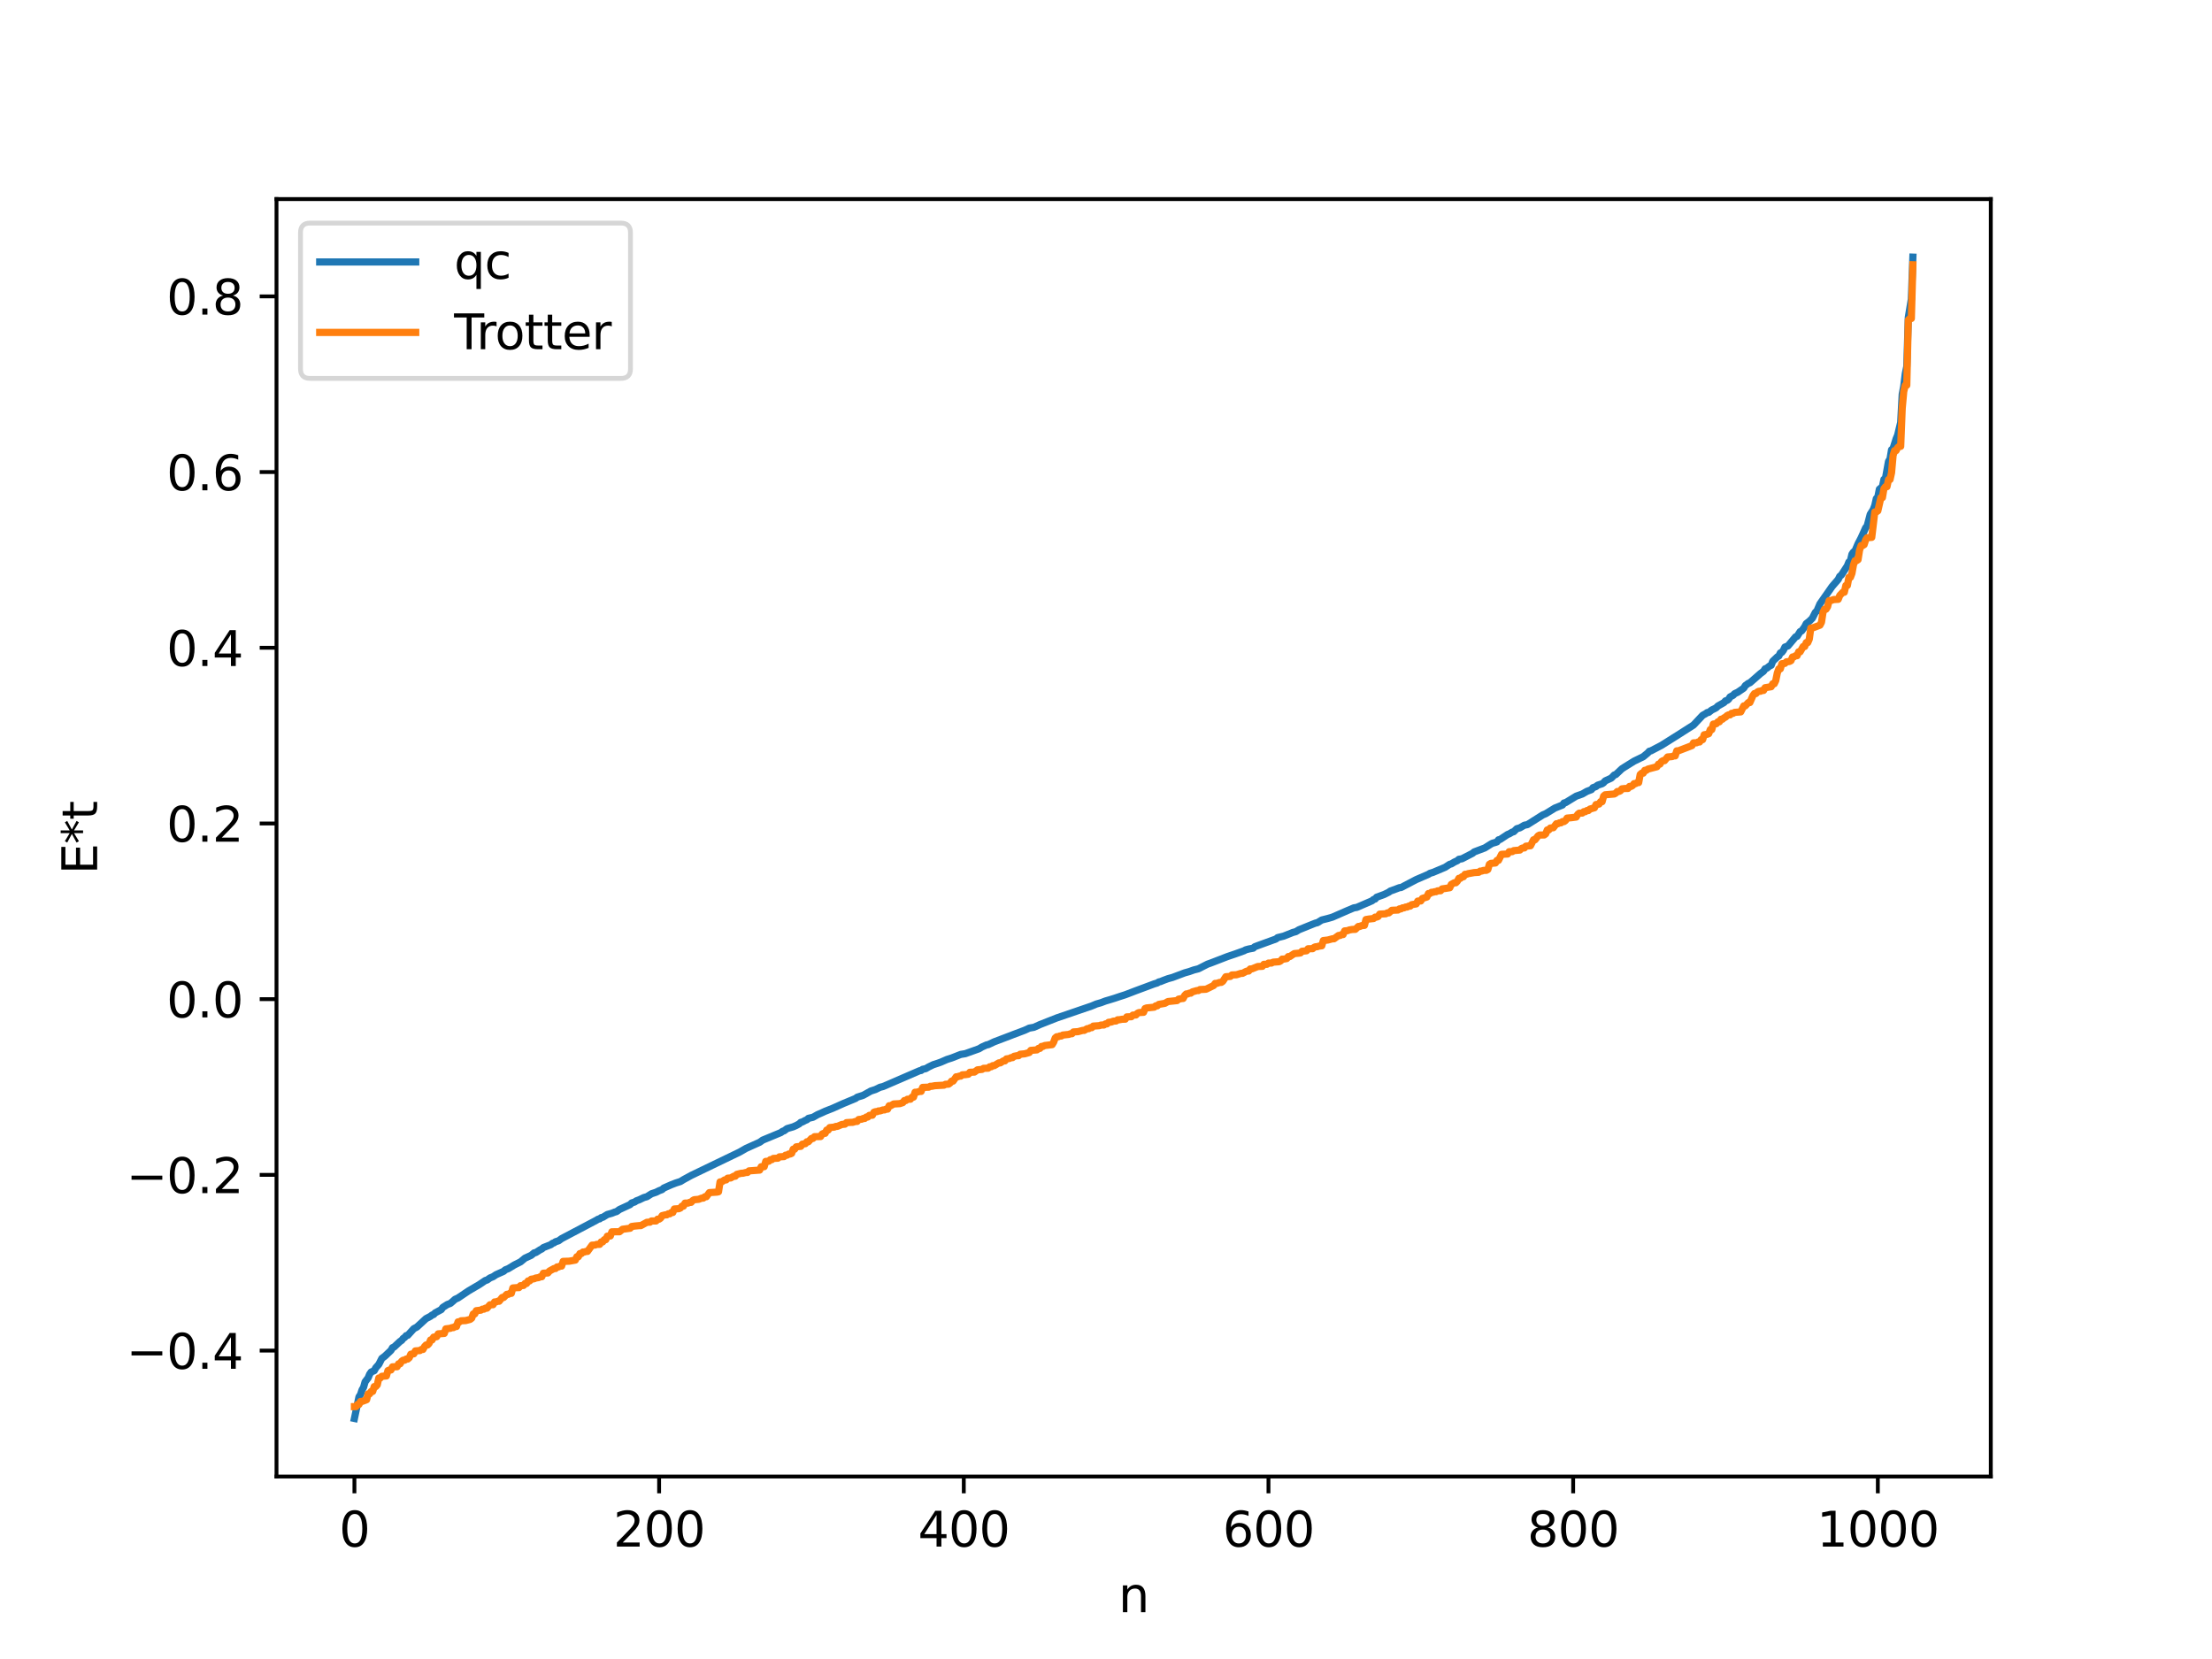 <?xml version="1.0" encoding="utf-8" standalone="no"?>
<!DOCTYPE svg PUBLIC "-//W3C//DTD SVG 1.1//EN"
  "http://www.w3.org/Graphics/SVG/1.1/DTD/svg11.dtd">
<svg xmlns:xlink="http://www.w3.org/1999/xlink" width="460.8pt" height="345.6pt" viewBox="0 0 460.8 345.6" xmlns="http://www.w3.org/2000/svg" version="1.1">
 <defs>
  <style type="text/css">*{stroke-linejoin: round; stroke-linecap: butt}</style>
 </defs>
 <g id="figure_1">
  <g id="patch_1">
   <path d="M 0 345.6 
L 460.8 345.6 
L 460.8 0 
L 0 0 
z
" style="fill: #ffffff"/>
  </g>
  <g id="axes_1">
   <g id="patch_2">
    <path d="M 57.6 307.584 
L 414.72 307.584 
L 414.72 41.472 
L 57.6 41.472 
z
" style="fill: #ffffff"/>
   </g>
   <g id="matplotlib.axis_1">
    <g id="xtick_1">
     <g id="line2d_1">
      <defs>
       <path id="m8b47e35773" d="M 0 0 
L 0 3.5 
" style="stroke: #000000; stroke-width: 0.8"/>
      </defs>
      <g>
       <use xlink:href="#m8b47e35773" x="73.833" y="307.584" style="stroke: #000000; stroke-width: 0.8"/>
      </g>
     </g>
     <g id="text_1">
      <!-- 0 -->
      <g transform="translate(70.651 322.182) scale(0.1 -0.1)">
       <defs>
        <path id="DejaVuSans-30" d="M 2034 4250 
Q 1547 4250 1301 3770 
Q 1056 3291 1056 2328 
Q 1056 1369 1301 889 
Q 1547 409 2034 409 
Q 2525 409 2770 889 
Q 3016 1369 3016 2328 
Q 3016 3291 2770 3770 
Q 2525 4250 2034 4250 
z
M 2034 4750 
Q 2819 4750 3233 4129 
Q 3647 3509 3647 2328 
Q 3647 1150 3233 529 
Q 2819 -91 2034 -91 
Q 1250 -91 836 529 
Q 422 1150 422 2328 
Q 422 3509 836 4129 
Q 1250 4750 2034 4750 
z
" transform="scale(0.016)"/>
       </defs>
       <use xlink:href="#DejaVuSans-30"/>
      </g>
     </g>
    </g>
    <g id="xtick_2">
     <g id="line2d_2">
      <g>
       <use xlink:href="#m8b47e35773" x="137.304" y="307.584" style="stroke: #000000; stroke-width: 0.8"/>
      </g>
     </g>
     <g id="text_2">
      <!-- 200 -->
      <g transform="translate(127.76 322.182) scale(0.1 -0.1)">
       <defs>
        <path id="DejaVuSans-32" d="M 1228 531 
L 3431 531 
L 3431 0 
L 469 0 
L 469 531 
Q 828 903 1448 1529 
Q 2069 2156 2228 2338 
Q 2531 2678 2651 2914 
Q 2772 3150 2772 3378 
Q 2772 3750 2511 3984 
Q 2250 4219 1831 4219 
Q 1534 4219 1204 4116 
Q 875 4013 500 3803 
L 500 4441 
Q 881 4594 1212 4672 
Q 1544 4750 1819 4750 
Q 2544 4750 2975 4387 
Q 3406 4025 3406 3419 
Q 3406 3131 3298 2873 
Q 3191 2616 2906 2266 
Q 2828 2175 2409 1742 
Q 1991 1309 1228 531 
z
" transform="scale(0.016)"/>
       </defs>
       <use xlink:href="#DejaVuSans-32"/>
       <use xlink:href="#DejaVuSans-30" x="63.623"/>
       <use xlink:href="#DejaVuSans-30" x="127.246"/>
      </g>
     </g>
    </g>
    <g id="xtick_3">
     <g id="line2d_3">
      <g>
       <use xlink:href="#m8b47e35773" x="200.775" y="307.584" style="stroke: #000000; stroke-width: 0.8"/>
      </g>
     </g>
     <g id="text_3">
      <!-- 400 -->
      <g transform="translate(191.231 322.182) scale(0.1 -0.1)">
       <defs>
        <path id="DejaVuSans-34" d="M 2419 4116 
L 825 1625 
L 2419 1625 
L 2419 4116 
z
M 2253 4666 
L 3047 4666 
L 3047 1625 
L 3713 1625 
L 3713 1100 
L 3047 1100 
L 3047 0 
L 2419 0 
L 2419 1100 
L 313 1100 
L 313 1709 
L 2253 4666 
z
" transform="scale(0.016)"/>
       </defs>
       <use xlink:href="#DejaVuSans-34"/>
       <use xlink:href="#DejaVuSans-30" x="63.623"/>
       <use xlink:href="#DejaVuSans-30" x="127.246"/>
      </g>
     </g>
    </g>
    <g id="xtick_4">
     <g id="line2d_4">
      <g>
       <use xlink:href="#m8b47e35773" x="264.246" y="307.584" style="stroke: #000000; stroke-width: 0.8"/>
      </g>
     </g>
     <g id="text_4">
      <!-- 600 -->
      <g transform="translate(254.702 322.182) scale(0.1 -0.1)">
       <defs>
        <path id="DejaVuSans-36" d="M 2113 2584 
Q 1688 2584 1439 2293 
Q 1191 2003 1191 1497 
Q 1191 994 1439 701 
Q 1688 409 2113 409 
Q 2538 409 2786 701 
Q 3034 994 3034 1497 
Q 3034 2003 2786 2293 
Q 2538 2584 2113 2584 
z
M 3366 4563 
L 3366 3988 
Q 3128 4100 2886 4159 
Q 2644 4219 2406 4219 
Q 1781 4219 1451 3797 
Q 1122 3375 1075 2522 
Q 1259 2794 1537 2939 
Q 1816 3084 2150 3084 
Q 2853 3084 3261 2657 
Q 3669 2231 3669 1497 
Q 3669 778 3244 343 
Q 2819 -91 2113 -91 
Q 1303 -91 875 529 
Q 447 1150 447 2328 
Q 447 3434 972 4092 
Q 1497 4750 2381 4750 
Q 2619 4750 2861 4703 
Q 3103 4656 3366 4563 
z
" transform="scale(0.016)"/>
       </defs>
       <use xlink:href="#DejaVuSans-36"/>
       <use xlink:href="#DejaVuSans-30" x="63.623"/>
       <use xlink:href="#DejaVuSans-30" x="127.246"/>
      </g>
     </g>
    </g>
    <g id="xtick_5">
     <g id="line2d_5">
      <g>
       <use xlink:href="#m8b47e35773" x="327.717" y="307.584" style="stroke: #000000; stroke-width: 0.8"/>
      </g>
     </g>
     <g id="text_5">
      <!-- 800 -->
      <g transform="translate(318.173 322.182) scale(0.1 -0.1)">
       <defs>
        <path id="DejaVuSans-38" d="M 2034 2216 
Q 1584 2216 1326 1975 
Q 1069 1734 1069 1313 
Q 1069 891 1326 650 
Q 1584 409 2034 409 
Q 2484 409 2743 651 
Q 3003 894 3003 1313 
Q 3003 1734 2745 1975 
Q 2488 2216 2034 2216 
z
M 1403 2484 
Q 997 2584 770 2862 
Q 544 3141 544 3541 
Q 544 4100 942 4425 
Q 1341 4750 2034 4750 
Q 2731 4750 3128 4425 
Q 3525 4100 3525 3541 
Q 3525 3141 3298 2862 
Q 3072 2584 2669 2484 
Q 3125 2378 3379 2068 
Q 3634 1759 3634 1313 
Q 3634 634 3220 271 
Q 2806 -91 2034 -91 
Q 1263 -91 848 271 
Q 434 634 434 1313 
Q 434 1759 690 2068 
Q 947 2378 1403 2484 
z
M 1172 3481 
Q 1172 3119 1398 2916 
Q 1625 2713 2034 2713 
Q 2441 2713 2670 2916 
Q 2900 3119 2900 3481 
Q 2900 3844 2670 4047 
Q 2441 4250 2034 4250 
Q 1625 4250 1398 4047 
Q 1172 3844 1172 3481 
z
" transform="scale(0.016)"/>
       </defs>
       <use xlink:href="#DejaVuSans-38"/>
       <use xlink:href="#DejaVuSans-30" x="63.623"/>
       <use xlink:href="#DejaVuSans-30" x="127.246"/>
      </g>
     </g>
    </g>
    <g id="xtick_6">
     <g id="line2d_6">
      <g>
       <use xlink:href="#m8b47e35773" x="391.188" y="307.584" style="stroke: #000000; stroke-width: 0.8"/>
      </g>
     </g>
     <g id="text_6">
      <!-- 1000 -->
      <g transform="translate(378.463 322.182) scale(0.1 -0.1)">
       <defs>
        <path id="DejaVuSans-31" d="M 794 531 
L 1825 531 
L 1825 4091 
L 703 3866 
L 703 4441 
L 1819 4666 
L 2450 4666 
L 2450 531 
L 3481 531 
L 3481 0 
L 794 0 
L 794 531 
z
" transform="scale(0.016)"/>
       </defs>
       <use xlink:href="#DejaVuSans-31"/>
       <use xlink:href="#DejaVuSans-30" x="63.623"/>
       <use xlink:href="#DejaVuSans-30" x="127.246"/>
       <use xlink:href="#DejaVuSans-30" x="190.869"/>
      </g>
     </g>
    </g>
    <g id="text_7">
     <!-- n -->
     <g transform="translate(232.991 335.861) scale(0.1 -0.1)">
      <defs>
       <path id="DejaVuSans-6e" d="M 3513 2113 
L 3513 0 
L 2938 0 
L 2938 2094 
Q 2938 2591 2744 2837 
Q 2550 3084 2163 3084 
Q 1697 3084 1428 2787 
Q 1159 2491 1159 1978 
L 1159 0 
L 581 0 
L 581 3500 
L 1159 3500 
L 1159 2956 
Q 1366 3272 1645 3428 
Q 1925 3584 2291 3584 
Q 2894 3584 3203 3211 
Q 3513 2838 3513 2113 
z
" transform="scale(0.016)"/>
      </defs>
      <use xlink:href="#DejaVuSans-6e"/>
     </g>
    </g>
   </g>
   <g id="matplotlib.axis_2">
    <g id="ytick_1">
     <g id="line2d_7">
      <defs>
       <path id="m70d4156047" d="M 0 0 
L -3.5 0 
" style="stroke: #000000; stroke-width: 0.8"/>
      </defs>
      <g>
       <use xlink:href="#m70d4156047" x="57.6" y="281.347" style="stroke: #000000; stroke-width: 0.8"/>
      </g>
     </g>
     <g id="text_8">
      <!-- −0.4 -->
      <g transform="translate(26.317 285.146) scale(0.1 -0.1)">
       <defs>
        <path id="DejaVuSans-2212" d="M 678 2272 
L 4684 2272 
L 4684 1741 
L 678 1741 
L 678 2272 
z
" transform="scale(0.016)"/>
        <path id="DejaVuSans-2e" d="M 684 794 
L 1344 794 
L 1344 0 
L 684 0 
L 684 794 
z
" transform="scale(0.016)"/>
       </defs>
       <use xlink:href="#DejaVuSans-2212"/>
       <use xlink:href="#DejaVuSans-30" x="83.789"/>
       <use xlink:href="#DejaVuSans-2e" x="147.412"/>
       <use xlink:href="#DejaVuSans-34" x="179.199"/>
      </g>
     </g>
    </g>
    <g id="ytick_2">
     <g id="line2d_8">
      <g>
       <use xlink:href="#m70d4156047" x="57.6" y="244.746" style="stroke: #000000; stroke-width: 0.8"/>
      </g>
     </g>
     <g id="text_9">
      <!-- −0.2 -->
      <g transform="translate(26.317 248.545) scale(0.1 -0.1)">
       <use xlink:href="#DejaVuSans-2212"/>
       <use xlink:href="#DejaVuSans-30" x="83.789"/>
       <use xlink:href="#DejaVuSans-2e" x="147.412"/>
       <use xlink:href="#DejaVuSans-32" x="179.199"/>
      </g>
     </g>
    </g>
    <g id="ytick_3">
     <g id="line2d_9">
      <g>
       <use xlink:href="#m70d4156047" x="57.6" y="208.144" style="stroke: #000000; stroke-width: 0.8"/>
      </g>
     </g>
     <g id="text_10">
      <!-- 0.0 -->
      <g transform="translate(34.697 211.943) scale(0.1 -0.1)">
       <use xlink:href="#DejaVuSans-30"/>
       <use xlink:href="#DejaVuSans-2e" x="63.623"/>
       <use xlink:href="#DejaVuSans-30" x="95.41"/>
      </g>
     </g>
    </g>
    <g id="ytick_4">
     <g id="line2d_10">
      <g>
       <use xlink:href="#m70d4156047" x="57.6" y="171.543" style="stroke: #000000; stroke-width: 0.8"/>
      </g>
     </g>
     <g id="text_11">
      <!-- 0.2 -->
      <g transform="translate(34.697 175.342) scale(0.1 -0.1)">
       <use xlink:href="#DejaVuSans-30"/>
       <use xlink:href="#DejaVuSans-2e" x="63.623"/>
       <use xlink:href="#DejaVuSans-32" x="95.41"/>
      </g>
     </g>
    </g>
    <g id="ytick_5">
     <g id="line2d_11">
      <g>
       <use xlink:href="#m70d4156047" x="57.6" y="134.941" style="stroke: #000000; stroke-width: 0.8"/>
      </g>
     </g>
     <g id="text_12">
      <!-- 0.4 -->
      <g transform="translate(34.697 138.74) scale(0.1 -0.1)">
       <use xlink:href="#DejaVuSans-30"/>
       <use xlink:href="#DejaVuSans-2e" x="63.623"/>
       <use xlink:href="#DejaVuSans-34" x="95.41"/>
      </g>
     </g>
    </g>
    <g id="ytick_6">
     <g id="line2d_12">
      <g>
       <use xlink:href="#m70d4156047" x="57.6" y="98.34" style="stroke: #000000; stroke-width: 0.8"/>
      </g>
     </g>
     <g id="text_13">
      <!-- 0.6 -->
      <g transform="translate(34.697 102.139) scale(0.1 -0.1)">
       <use xlink:href="#DejaVuSans-30"/>
       <use xlink:href="#DejaVuSans-2e" x="63.623"/>
       <use xlink:href="#DejaVuSans-36" x="95.41"/>
      </g>
     </g>
    </g>
    <g id="ytick_7">
     <g id="line2d_13">
      <g>
       <use xlink:href="#m70d4156047" x="57.6" y="61.738" style="stroke: #000000; stroke-width: 0.8"/>
      </g>
     </g>
     <g id="text_14">
      <!-- 0.8 -->
      <g transform="translate(34.697 65.537) scale(0.1 -0.1)">
       <use xlink:href="#DejaVuSans-30"/>
       <use xlink:href="#DejaVuSans-2e" x="63.623"/>
       <use xlink:href="#DejaVuSans-38" x="95.41"/>
      </g>
     </g>
    </g>
    <g id="text_15">
     <!-- E*t -->
     <g transform="translate(20.238 182.148) rotate(-90) scale(0.1 -0.1)">
      <defs>
       <path id="DejaVuSans-45" d="M 628 4666 
L 3578 4666 
L 3578 4134 
L 1259 4134 
L 1259 2753 
L 3481 2753 
L 3481 2222 
L 1259 2222 
L 1259 531 
L 3634 531 
L 3634 0 
L 628 0 
L 628 4666 
z
" transform="scale(0.016)"/>
       <path id="DejaVuSans-2a" d="M 3009 3897 
L 1888 3291 
L 3009 2681 
L 2828 2375 
L 1778 3009 
L 1778 1831 
L 1422 1831 
L 1422 3009 
L 372 2375 
L 191 2681 
L 1313 3291 
L 191 3897 
L 372 4206 
L 1422 3572 
L 1422 4750 
L 1778 4750 
L 1778 3572 
L 2828 4206 
L 3009 3897 
z
" transform="scale(0.016)"/>
       <path id="DejaVuSans-74" d="M 1172 4494 
L 1172 3500 
L 2356 3500 
L 2356 3053 
L 1172 3053 
L 1172 1153 
Q 1172 725 1289 603 
Q 1406 481 1766 481 
L 2356 481 
L 2356 0 
L 1766 0 
Q 1100 0 847 248 
Q 594 497 594 1153 
L 594 3053 
L 172 3053 
L 172 3500 
L 594 3500 
L 594 4494 
L 1172 4494 
z
" transform="scale(0.016)"/>
      </defs>
      <use xlink:href="#DejaVuSans-45"/>
      <use xlink:href="#DejaVuSans-2a" x="63.184"/>
      <use xlink:href="#DejaVuSans-74" x="113.184"/>
     </g>
    </g>
   </g>
   <g id="line2d_14">
    <path d="M 73.833 295.488 
L 74.785 290.989 
L 75.102 290.508 
L 75.42 289.54 
L 75.737 289.008 
L 76.054 287.863 
L 76.689 287.038 
L 77.006 286.264 
L 77.324 285.815 
L 77.958 285.544 
L 78.276 284.942 
L 78.91 284.231 
L 79.545 282.982 
L 80.18 282.512 
L 81.449 281.307 
L 81.767 280.744 
L 82.084 280.615 
L 83.353 279.434 
L 83.671 279.235 
L 83.988 278.816 
L 84.305 278.611 
L 84.623 278.23 
L 84.94 278.174 
L 86.21 276.778 
L 86.844 276.451 
L 88.748 274.692 
L 89.7 274.198 
L 90.018 273.934 
L 90.335 273.837 
L 90.653 273.491 
L 91.922 272.817 
L 92.239 272.361 
L 93.191 271.754 
L 93.826 271.519 
L 94.461 270.976 
L 94.778 270.679 
L 95.413 270.392 
L 97.634 268.898 
L 99.856 267.593 
L 101.125 266.737 
L 101.443 266.669 
L 102.077 266.219 
L 102.712 265.963 
L 103.347 265.537 
L 104.934 264.83 
L 105.251 264.531 
L 105.886 264.287 
L 107.155 263.51 
L 108.424 262.874 
L 109.377 262.089 
L 110.646 261.514 
L 111.281 260.993 
L 111.598 260.943 
L 112.55 260.332 
L 112.867 260.193 
L 113.185 259.898 
L 114.772 259.278 
L 115.089 259.002 
L 115.406 258.912 
L 115.724 258.679 
L 116.358 258.482 
L 116.993 258.022 
L 123.658 254.509 
L 124.292 254.168 
L 124.61 253.967 
L 124.927 253.913 
L 125.244 253.651 
L 125.562 253.592 
L 126.514 253.005 
L 127.466 252.738 
L 128.1 252.481 
L 128.418 252.411 
L 129.053 251.956 
L 131.274 250.928 
L 131.591 250.596 
L 132.226 250.398 
L 132.543 250.167 
L 133.178 249.929 
L 134.13 249.471 
L 134.765 249.295 
L 135.717 248.686 
L 136.669 248.367 
L 137.304 248.048 
L 137.939 247.807 
L 138.256 247.502 
L 139.843 246.801 
L 140.795 246.434 
L 141.747 246.131 
L 142.381 245.741 
L 143.968 244.87 
L 154.124 239.976 
L 155.393 239.241 
L 156.345 238.812 
L 158.249 237.958 
L 158.884 237.506 
L 162.692 235.926 
L 163.01 235.672 
L 163.327 235.584 
L 163.962 235.108 
L 165.231 234.74 
L 165.866 234.459 
L 166.5 234.111 
L 166.818 233.803 
L 167.135 233.733 
L 167.77 233.39 
L 168.087 233.273 
L 168.405 232.972 
L 169.357 232.749 
L 170.309 232.205 
L 171.261 231.788 
L 171.896 231.494 
L 173.482 230.868 
L 175.704 229.873 
L 178.243 228.822 
L 178.56 228.569 
L 179.829 228.166 
L 181.416 227.276 
L 182.368 226.972 
L 183.32 226.502 
L 183.955 226.346 
L 191.572 223.05 
L 191.889 223.002 
L 192.206 222.753 
L 192.841 222.622 
L 193.476 222.251 
L 194.428 221.791 
L 195.38 221.483 
L 196.015 221.254 
L 197.284 220.7 
L 198.236 220.399 
L 200.14 219.654 
L 201.092 219.498 
L 203.948 218.478 
L 204.583 218.097 
L 205.535 217.672 
L 205.853 217.623 
L 207.122 217.027 
L 210.296 215.821 
L 210.93 215.574 
L 213.469 214.617 
L 214.421 214.173 
L 215.373 214.009 
L 216.643 213.435 
L 220.134 212.058 
L 227.433 209.562 
L 228.385 209.159 
L 229.337 208.886 
L 230.289 208.526 
L 231.241 208.247 
L 232.193 207.953 
L 233.145 207.632 
L 234.415 207.224 
L 235.684 206.74 
L 236.636 206.375 
L 238.223 205.787 
L 240.444 204.958 
L 241.079 204.771 
L 241.396 204.552 
L 241.714 204.496 
L 242.348 204.237 
L 243.3 203.881 
L 244.253 203.619 
L 246.791 202.665 
L 247.743 202.397 
L 248.696 202.059 
L 249.648 201.818 
L 251.552 200.849 
L 252.186 200.627 
L 252.821 200.383 
L 255.677 199.279 
L 257.264 198.741 
L 259.168 198.058 
L 259.486 197.875 
L 260.12 197.7 
L 261.072 197.523 
L 261.39 197.216 
L 265.833 195.598 
L 266.15 195.323 
L 267.42 195.009 
L 269.324 194.247 
L 269.958 194.075 
L 270.593 193.684 
L 273.449 192.529 
L 274.084 192.284 
L 274.401 192.23 
L 275.353 191.651 
L 276.623 191.331 
L 277.575 191.052 
L 280.748 189.664 
L 282.018 189.129 
L 282.653 189.022 
L 285.826 187.649 
L 286.143 187.373 
L 286.461 187.29 
L 286.778 186.907 
L 288.365 186.327 
L 289.317 185.852 
L 289.634 185.62 
L 290.904 185.158 
L 291.539 184.914 
L 291.856 184.893 
L 295.029 183.232 
L 297.568 182.136 
L 297.886 181.925 
L 298.52 181.735 
L 301.059 180.667 
L 302.011 180.041 
L 302.329 179.973 
L 302.963 179.582 
L 303.598 179.295 
L 303.915 179.005 
L 304.55 178.899 
L 306.772 177.754 
L 307.089 177.475 
L 309.31 176.639 
L 310.58 175.838 
L 310.897 175.668 
L 311.532 175.489 
L 311.849 175.377 
L 312.167 174.946 
L 312.484 174.883 
L 314.071 173.831 
L 314.388 173.718 
L 315.023 173.344 
L 315.34 173.256 
L 315.975 172.636 
L 316.61 172.459 
L 317.562 171.905 
L 318.196 171.782 
L 321.37 169.773 
L 322.005 169.505 
L 323.909 168.337 
L 325.496 167.702 
L 325.813 167.275 
L 326.13 167.214 
L 328.352 165.854 
L 329.621 165.407 
L 330.573 164.857 
L 331.525 164.496 
L 331.843 164.087 
L 332.477 163.86 
L 332.795 163.578 
L 333.747 163.269 
L 334.064 163.055 
L 334.381 162.68 
L 335.651 162.099 
L 336.286 161.443 
L 336.603 161.351 
L 337.872 160.152 
L 338.507 159.743 
L 340.411 158.561 
L 342.315 157.635 
L 343.267 156.85 
L 343.585 156.495 
L 343.902 156.426 
L 345.172 155.763 
L 346.124 155.264 
L 349.615 153.066 
L 352.788 151.04 
L 354.692 149.017 
L 355.327 148.67 
L 355.644 148.439 
L 355.962 148.401 
L 356.596 147.902 
L 357.231 147.599 
L 357.548 147.411 
L 357.866 147.08 
L 359.135 146.364 
L 359.453 145.995 
L 359.77 145.926 
L 360.087 145.683 
L 360.405 145.182 
L 361.039 144.847 
L 361.357 144.505 
L 361.991 144.216 
L 363.261 143.347 
L 363.578 142.822 
L 364.213 142.356 
L 364.53 142.243 
L 366.752 140.301 
L 367.386 139.83 
L 367.704 139.319 
L 368.021 139.229 
L 368.656 138.726 
L 368.973 138.588 
L 369.291 137.759 
L 370.243 136.851 
L 370.56 136.662 
L 370.877 136.014 
L 371.195 135.889 
L 371.512 135.46 
L 371.829 134.796 
L 372.464 134.56 
L 374.051 132.669 
L 374.368 132.561 
L 375.003 131.573 
L 375.32 131.432 
L 375.955 130.554 
L 376.272 129.919 
L 376.907 129.426 
L 377.542 128.794 
L 378.177 127.548 
L 378.494 127.292 
L 379.129 125.794 
L 381.667 122.169 
L 382.937 120.701 
L 383.254 120.058 
L 383.572 119.814 
L 384.841 117.869 
L 385.158 117.072 
L 385.476 116.826 
L 385.793 115.453 
L 386.11 114.991 
L 386.428 114.778 
L 387.062 113.283 
L 387.697 112.061 
L 388.332 110.662 
L 388.649 109.943 
L 388.967 109.554 
L 389.601 107.143 
L 390.236 106.146 
L 390.553 105.289 
L 390.871 103.867 
L 391.188 103.524 
L 391.505 101.914 
L 392.14 101.392 
L 392.458 99.862 
L 392.775 99.652 
L 393.41 96.118 
L 393.727 95.603 
L 394.044 93.693 
L 394.362 93.434 
L 394.996 91.415 
L 395.314 90.643 
L 395.948 88.002 
L 396.266 82.134 
L 396.583 80.469 
L 396.9 77.878 
L 397.218 76.353 
L 397.535 66.105 
L 398.17 62.311 
L 398.487 53.568 
L 398.487 53.568 
" clip-path="url(#p2ca295314d)" style="fill: none; stroke: #1f77b4; stroke-width: 1.5; stroke-linecap: square"/>
   </g>
   <g id="line2d_15">
    <path d="M 73.833 293.036 
L 74.15 293.036 
L 74.467 292.578 
L 74.785 292.578 
L 75.102 291.951 
L 75.42 291.951 
L 76.372 291.588 
L 76.689 290.369 
L 77.006 290.369 
L 77.324 289.863 
L 77.641 289.863 
L 77.958 288.85 
L 78.276 288.85 
L 78.593 288.486 
L 78.91 287.066 
L 79.228 287.066 
L 79.545 286.71 
L 80.497 286.634 
L 80.815 285.527 
L 81.132 285.39 
L 81.449 285.39 
L 81.767 284.734 
L 82.719 284.717 
L 83.036 284.102 
L 83.353 284.102 
L 83.671 283.569 
L 83.988 283.354 
L 84.305 283.354 
L 84.623 283.115 
L 84.94 283.115 
L 85.258 282.838 
L 85.575 282.108 
L 86.21 282.027 
L 86.527 281.42 
L 87.479 281.343 
L 87.796 281.117 
L 88.114 281.117 
L 88.431 280.526 
L 88.748 280.187 
L 89.066 280.187 
L 89.383 279.867 
L 89.7 279.133 
L 90.018 279.133 
L 90.335 278.549 
L 90.97 278.457 
L 91.287 277.866 
L 92.557 277.773 
L 92.874 276.828 
L 93.826 276.708 
L 94.143 276.565 
L 94.461 276.565 
L 94.778 276.338 
L 95.096 276.338 
L 95.413 275.373 
L 95.73 275.373 
L 96.048 275.144 
L 97 275.1 
L 97.952 274.853 
L 98.269 274.592 
L 98.586 273.713 
L 98.904 273.713 
L 99.221 273.039 
L 100.173 272.928 
L 100.491 272.725 
L 100.808 272.725 
L 101.125 272.518 
L 101.443 272.518 
L 102.077 271.806 
L 102.712 271.794 
L 103.029 271.217 
L 103.347 271.217 
L 103.664 271.072 
L 103.981 271.072 
L 104.616 270.285 
L 104.934 270.285 
L 105.568 269.633 
L 105.886 269.633 
L 106.203 269.431 
L 106.52 269.431 
L 106.838 268.308 
L 107.79 268.234 
L 108.107 268.234 
L 108.424 267.836 
L 109.059 267.784 
L 109.377 267.373 
L 109.694 267.373 
L 110.011 266.841 
L 110.329 266.841 
L 110.646 266.491 
L 111.281 266.387 
L 111.598 266.239 
L 112.233 266.142 
L 112.55 265.968 
L 112.867 265.968 
L 113.185 265.236 
L 114.137 265.179 
L 114.454 264.786 
L 115.406 264.262 
L 115.724 264.262 
L 116.041 263.926 
L 116.358 263.926 
L 116.676 263.751 
L 116.993 263.751 
L 117.31 262.77 
L 118.58 262.73 
L 119.849 262.501 
L 120.167 261.801 
L 120.484 261.801 
L 120.801 261.148 
L 121.119 261.148 
L 121.436 260.817 
L 121.753 260.817 
L 122.071 260.692 
L 122.388 260.692 
L 123.34 259.386 
L 123.975 259.372 
L 124.292 259.226 
L 124.927 259.22 
L 125.244 258.709 
L 125.562 258.709 
L 125.879 258.247 
L 126.196 258.247 
L 126.514 257.519 
L 127.148 257.473 
L 127.466 256.608 
L 129.053 256.594 
L 129.687 256.076 
L 131.274 255.865 
L 131.591 255.499 
L 132.226 255.409 
L 133.178 255.318 
L 133.496 255.318 
L 134.765 254.625 
L 135.4 254.601 
L 135.717 254.352 
L 136.669 254.348 
L 136.986 253.978 
L 137.304 253.978 
L 137.621 253.76 
L 137.939 253.241 
L 138.573 253.081 
L 138.891 253.081 
L 139.208 252.86 
L 139.525 252.86 
L 139.843 252.587 
L 140.16 252.587 
L 140.477 251.852 
L 141.429 251.791 
L 141.747 251.646 
L 142.064 251.258 
L 142.381 251.258 
L 142.699 250.63 
L 143.334 250.629 
L 143.651 250.473 
L 143.968 250.473 
L 144.286 250.113 
L 144.603 249.926 
L 145.555 249.838 
L 146.19 249.587 
L 146.507 249.587 
L 146.824 249.307 
L 147.142 249.307 
L 147.777 248.442 
L 149.363 248.338 
L 149.681 248.266 
L 149.998 246.215 
L 150.315 246.215 
L 150.95 245.8 
L 151.267 245.8 
L 151.585 245.436 
L 152.22 245.39 
L 152.854 245.029 
L 153.172 245.029 
L 153.489 244.639 
L 154.441 244.408 
L 154.758 244.408 
L 155.393 244.244 
L 155.71 244.244 
L 156.028 243.915 
L 158.249 243.749 
L 158.567 243.049 
L 159.201 243.039 
L 159.519 241.937 
L 160.153 241.906 
L 160.471 241.58 
L 160.788 241.575 
L 161.105 241.32 
L 162.058 241.271 
L 162.375 240.991 
L 163.327 240.937 
L 163.644 240.645 
L 163.962 240.645 
L 164.279 240.414 
L 164.596 240.414 
L 164.914 240.266 
L 165.231 239.396 
L 165.548 239.396 
L 165.866 238.911 
L 166.5 238.833 
L 166.818 238.805 
L 167.135 238.35 
L 167.77 238.247 
L 168.087 237.848 
L 168.405 237.848 
L 169.039 237.158 
L 169.357 237.158 
L 169.674 236.794 
L 170.943 236.763 
L 171.261 236.243 
L 171.578 236.093 
L 171.896 236.093 
L 172.213 235.416 
L 172.53 235.416 
L 172.848 234.896 
L 173.8 234.798 
L 174.117 234.648 
L 174.434 234.648 
L 175.386 234.241 
L 176.021 234.185 
L 176.339 233.865 
L 177.291 233.806 
L 177.608 233.806 
L 178.243 233.614 
L 178.56 233.614 
L 178.877 233.213 
L 179.512 233.152 
L 179.829 232.991 
L 180.147 232.991 
L 180.464 232.697 
L 180.781 232.697 
L 181.099 232.348 
L 181.734 232.322 
L 182.051 231.704 
L 182.368 231.583 
L 182.686 231.583 
L 183.003 231.428 
L 183.32 231.428 
L 183.955 231.212 
L 184.272 231.212 
L 184.59 231.052 
L 184.907 231.052 
L 185.224 230.347 
L 185.542 230.347 
L 186.177 229.979 
L 187.446 229.908 
L 188.081 229.692 
L 188.398 229.263 
L 188.715 229.263 
L 189.033 228.993 
L 189.667 228.983 
L 189.985 228.553 
L 190.302 228.553 
L 190.62 227.535 
L 190.937 227.535 
L 191.572 227.362 
L 191.889 227.362 
L 192.206 226.524 
L 193.476 226.477 
L 193.793 226.291 
L 194.11 226.291 
L 194.745 226.168 
L 196.649 226.059 
L 196.967 225.876 
L 197.601 225.849 
L 197.919 225.625 
L 198.236 225.216 
L 198.553 225.216 
L 199.188 224.318 
L 199.505 224.318 
L 199.823 224.172 
L 200.14 224.172 
L 200.458 223.904 
L 201.092 223.869 
L 201.727 223.78 
L 202.044 223.377 
L 202.996 223.332 
L 203.631 222.867 
L 204.583 222.77 
L 204.9 222.552 
L 205.853 222.523 
L 206.17 222.233 
L 206.487 222.233 
L 206.805 221.994 
L 207.122 221.994 
L 208.074 221.416 
L 208.391 221.416 
L 209.026 221.004 
L 209.343 221.004 
L 209.661 220.589 
L 210.296 220.499 
L 210.613 220.326 
L 210.93 220.326 
L 211.248 220.043 
L 211.882 219.918 
L 212.2 219.918 
L 212.517 219.617 
L 213.469 219.526 
L 214.421 219.258 
L 214.739 218.813 
L 216.008 218.711 
L 216.325 218.402 
L 216.643 218.402 
L 216.96 217.991 
L 217.277 217.991 
L 217.595 217.806 
L 219.181 217.614 
L 219.499 217.087 
L 219.816 216.23 
L 220.134 215.974 
L 220.451 215.974 
L 220.768 215.821 
L 221.086 215.821 
L 221.403 215.62 
L 222.672 215.486 
L 222.99 215.343 
L 223.307 215.343 
L 223.624 214.972 
L 224.577 214.911 
L 225.529 214.652 
L 225.846 214.652 
L 226.481 214.296 
L 226.798 214.296 
L 227.115 214.084 
L 227.433 214.084 
L 227.75 213.755 
L 229.02 213.665 
L 229.337 213.537 
L 229.972 213.524 
L 230.289 213.293 
L 230.606 213.293 
L 230.924 212.972 
L 231.558 212.898 
L 231.876 212.737 
L 232.51 212.686 
L 232.828 212.441 
L 233.145 212.441 
L 233.78 212.325 
L 234.415 212.313 
L 234.732 211.834 
L 235.684 211.801 
L 236.001 211.461 
L 236.636 211.438 
L 236.953 211.08 
L 237.271 210.939 
L 238.223 210.881 
L 238.54 210.093 
L 238.858 209.974 
L 239.81 209.879 
L 240.444 209.812 
L 240.762 209.539 
L 241.079 209.539 
L 241.396 209.234 
L 242.666 209.012 
L 243.3 208.641 
L 245.205 208.44 
L 245.522 208.139 
L 246.157 208.02 
L 246.474 207.997 
L 246.791 207.368 
L 247.109 207.057 
L 247.426 207.057 
L 247.743 206.898 
L 248.061 206.898 
L 248.378 206.626 
L 249.33 206.356 
L 249.648 206.356 
L 249.965 206.141 
L 251.234 206.078 
L 252.821 205.3 
L 253.139 204.86 
L 253.456 204.86 
L 254.091 204.652 
L 254.408 204.652 
L 254.725 204.437 
L 255.36 203.475 
L 256.312 203.404 
L 256.629 203.101 
L 257.581 203.063 
L 258.534 202.762 
L 258.851 202.762 
L 259.486 202.413 
L 259.803 202.284 
L 260.12 202.284 
L 260.438 201.854 
L 260.755 201.854 
L 262.024 201.343 
L 262.977 201.302 
L 263.294 200.881 
L 263.929 200.879 
L 264.246 200.626 
L 264.881 200.62 
L 265.198 200.438 
L 266.467 200.34 
L 266.785 200.174 
L 267.102 199.798 
L 267.42 199.798 
L 268.054 199.686 
L 268.372 199.272 
L 268.689 199.272 
L 269.324 198.841 
L 269.641 198.647 
L 270.593 198.56 
L 270.91 198.51 
L 271.228 198.167 
L 272.18 198.067 
L 272.497 197.644 
L 273.449 197.626 
L 273.767 197.343 
L 274.084 197.224 
L 274.401 197.224 
L 274.719 197.104 
L 275.353 197.024 
L 275.671 195.934 
L 276.623 195.823 
L 277.575 195.567 
L 277.892 195.567 
L 278.844 194.875 
L 279.162 194.875 
L 279.479 194.685 
L 279.796 194.685 
L 280.114 193.927 
L 280.748 193.87 
L 281.066 193.731 
L 281.7 193.622 
L 282.335 193.601 
L 282.97 192.998 
L 283.287 192.998 
L 283.605 192.834 
L 284.239 192.771 
L 284.557 191.558 
L 285.191 191.451 
L 286.143 191.345 
L 286.461 191.053 
L 286.778 191.053 
L 287.096 190.923 
L 287.413 190.43 
L 288.682 190.358 
L 289 190.173 
L 289.317 190.173 
L 289.952 189.631 
L 291.221 189.575 
L 291.539 189.335 
L 291.856 189.335 
L 292.173 189.123 
L 292.491 189.123 
L 292.808 188.957 
L 293.125 188.957 
L 293.443 188.765 
L 293.76 188.765 
L 294.077 188.461 
L 295.029 188.3 
L 295.347 187.712 
L 295.981 187.685 
L 296.299 187.166 
L 297.251 186.863 
L 297.568 186.138 
L 297.886 186.138 
L 298.203 185.881 
L 298.52 185.881 
L 298.838 185.76 
L 299.155 185.76 
L 299.472 185.58 
L 300.107 185.554 
L 300.424 185.17 
L 301.059 185.083 
L 302.011 184.932 
L 302.329 184.239 
L 302.963 183.895 
L 303.281 183.895 
L 303.598 183.574 
L 303.915 182.969 
L 304.233 182.969 
L 304.55 182.643 
L 304.867 182.643 
L 305.185 182.135 
L 305.502 182.135 
L 305.82 182.004 
L 306.454 181.894 
L 307.089 181.778 
L 308.041 181.715 
L 308.358 181.467 
L 308.676 181.467 
L 308.993 181.325 
L 309.628 181.306 
L 309.945 181.136 
L 310.262 180.056 
L 310.58 179.86 
L 311.532 179.77 
L 311.849 179.23 
L 312.167 179.23 
L 312.801 177.97 
L 314.071 177.908 
L 314.388 177.42 
L 315.023 177.411 
L 315.34 177.201 
L 316.61 177.084 
L 316.927 176.763 
L 317.244 176.643 
L 317.562 176.643 
L 317.879 176.273 
L 318.831 176.183 
L 319.466 174.937 
L 319.783 174.937 
L 320.418 174.119 
L 320.735 173.951 
L 321.687 173.936 
L 322.005 173.692 
L 322.322 172.894 
L 322.639 172.894 
L 322.957 172.494 
L 323.591 172.426 
L 324.226 171.597 
L 324.543 171.597 
L 324.861 171.411 
L 325.178 171.411 
L 325.496 171.153 
L 325.813 171.153 
L 326.13 170.927 
L 326.448 170.426 
L 327.4 170.335 
L 328.352 170.207 
L 328.669 169.649 
L 328.986 169.396 
L 329.621 169.374 
L 329.939 169.086 
L 330.256 169.086 
L 330.573 168.851 
L 330.891 168.851 
L 331.208 168.543 
L 332.16 168.276 
L 332.477 167.6 
L 333.112 167.505 
L 333.429 167.011 
L 333.747 167.011 
L 334.064 165.846 
L 334.381 165.568 
L 336.286 165.401 
L 336.603 165.214 
L 336.92 164.886 
L 337.238 164.886 
L 337.555 164.737 
L 337.872 164.331 
L 338.507 164.26 
L 339.142 164.247 
L 339.459 163.829 
L 339.777 163.829 
L 340.094 163.658 
L 340.411 163.241 
L 340.729 163.241 
L 341.046 163.03 
L 341.363 163.03 
L 341.681 161.348 
L 341.998 161.067 
L 342.315 161.067 
L 342.633 160.475 
L 342.95 160.475 
L 343.267 160.224 
L 345.172 159.724 
L 345.489 159.18 
L 345.806 159.18 
L 346.124 158.648 
L 346.441 158.462 
L 346.758 158.462 
L 347.393 157.691 
L 348.345 157.607 
L 348.662 157.463 
L 348.98 157.463 
L 349.297 156.417 
L 349.615 156.417 
L 352.471 155.321 
L 352.788 154.751 
L 353.423 154.738 
L 353.74 154.573 
L 354.058 154.573 
L 354.375 154.082 
L 354.692 154.082 
L 355.01 153.067 
L 355.644 152.962 
L 355.962 152.841 
L 356.279 151.992 
L 356.596 151.992 
L 356.914 150.841 
L 357.548 150.758 
L 357.866 150.366 
L 358.183 150.366 
L 358.5 149.835 
L 358.818 149.835 
L 359.135 149.54 
L 359.453 149.399 
L 359.77 149.079 
L 360.087 148.922 
L 360.405 148.922 
L 360.722 148.596 
L 361.039 148.596 
L 361.357 148.399 
L 362.626 148.303 
L 363.261 147.048 
L 363.578 147.048 
L 364.213 146.353 
L 364.53 146.353 
L 365.165 144.905 
L 365.482 144.479 
L 365.8 144.479 
L 366.117 144.134 
L 366.434 143.997 
L 366.752 143.997 
L 367.069 143.83 
L 367.386 143.83 
L 367.704 143.261 
L 368.973 143.055 
L 369.291 142.443 
L 369.608 142.443 
L 369.925 141.772 
L 370.243 140.201 
L 370.56 139.337 
L 370.877 139.337 
L 371.195 138.265 
L 371.829 138.197 
L 372.147 137.868 
L 372.781 137.797 
L 373.099 137.622 
L 373.416 136.862 
L 373.734 136.823 
L 374.051 136.594 
L 374.368 136.594 
L 374.686 135.787 
L 375.003 135.787 
L 375.638 134.679 
L 375.955 134.679 
L 376.272 133.867 
L 376.59 133.867 
L 376.907 133.137 
L 377.224 130.828 
L 377.542 130.828 
L 379.129 130.235 
L 379.446 129.627 
L 379.763 127.573 
L 380.081 126.901 
L 380.398 126.901 
L 380.715 126.396 
L 381.033 125.125 
L 381.35 125.125 
L 381.985 124.901 
L 382.937 124.85 
L 383.254 124.058 
L 383.889 123.376 
L 384.206 123.376 
L 384.524 121.967 
L 384.841 121.967 
L 385.158 120.274 
L 385.476 120.274 
L 385.793 119.436 
L 386.11 117.678 
L 386.428 116.804 
L 386.745 116.804 
L 387.062 116.594 
L 387.38 114.595 
L 387.697 113.648 
L 388.015 113.648 
L 388.332 113.461 
L 388.649 112.479 
L 388.967 112.012 
L 389.919 111.943 
L 390.553 106.646 
L 390.871 106.646 
L 391.188 106.421 
L 391.823 103.663 
L 392.14 103.663 
L 392.458 101.797 
L 392.775 101.39 
L 393.092 101.39 
L 393.41 99.902 
L 393.727 99.902 
L 394.044 98.476 
L 394.362 94.892 
L 394.679 93.865 
L 394.996 93.865 
L 395.314 93.246 
L 395.631 92.989 
L 395.948 92.989 
L 396.266 85.046 
L 396.583 81.573 
L 396.9 80.254 
L 397.218 80.254 
L 397.535 66.654 
L 397.853 66.352 
L 398.17 66.352 
L 398.487 55.162 
L 398.487 55.162 
" clip-path="url(#p2ca295314d)" style="fill: none; stroke: #ff7f0e; stroke-width: 1.5; stroke-linecap: square"/>
   </g>
   <g id="patch_3">
    <path d="M 57.6 307.584 
L 57.6 41.472 
" style="fill: none; stroke: #000000; stroke-width: 0.8; stroke-linejoin: miter; stroke-linecap: square"/>
   </g>
   <g id="patch_4">
    <path d="M 414.72 307.584 
L 414.72 41.472 
" style="fill: none; stroke: #000000; stroke-width: 0.8; stroke-linejoin: miter; stroke-linecap: square"/>
   </g>
   <g id="patch_5">
    <path d="M 57.6 307.584 
L 414.72 307.584 
" style="fill: none; stroke: #000000; stroke-width: 0.8; stroke-linejoin: miter; stroke-linecap: square"/>
   </g>
   <g id="patch_6">
    <path d="M 57.6 41.472 
L 414.72 41.472 
" style="fill: none; stroke: #000000; stroke-width: 0.8; stroke-linejoin: miter; stroke-linecap: square"/>
   </g>
   <g id="legend_1">
    <g id="patch_7">
     <path d="M 64.6 78.828 
L 129.342 78.828 
Q 131.342 78.828 131.342 76.828 
L 131.342 48.472 
Q 131.342 46.472 129.342 46.472 
L 64.6 46.472 
Q 62.6 46.472 62.6 48.472 
L 62.6 76.828 
Q 62.6 78.828 64.6 78.828 
z
" style="fill: #ffffff; opacity: 0.8; stroke: #cccccc; stroke-linejoin: miter"/>
    </g>
    <g id="line2d_16">
     <path d="M 66.6 54.57 
L 76.6 54.57 
L 86.6 54.57 
" style="fill: none; stroke: #1f77b4; stroke-width: 1.5; stroke-linecap: square"/>
    </g>
    <g id="text_16">
     <!-- qc -->
     <g transform="translate(94.6 58.07) scale(0.1 -0.1)">
      <defs>
       <path id="DejaVuSans-71" d="M 947 1747 
Q 947 1113 1208 752 
Q 1469 391 1925 391 
Q 2381 391 2643 752 
Q 2906 1113 2906 1747 
Q 2906 2381 2643 2742 
Q 2381 3103 1925 3103 
Q 1469 3103 1208 2742 
Q 947 2381 947 1747 
z
M 2906 525 
Q 2725 213 2448 61 
Q 2172 -91 1784 -91 
Q 1150 -91 751 415 
Q 353 922 353 1747 
Q 353 2572 751 3078 
Q 1150 3584 1784 3584 
Q 2172 3584 2448 3432 
Q 2725 3281 2906 2969 
L 2906 3500 
L 3481 3500 
L 3481 -1331 
L 2906 -1331 
L 2906 525 
z
" transform="scale(0.016)"/>
       <path id="DejaVuSans-63" d="M 3122 3366 
L 3122 2828 
Q 2878 2963 2633 3030 
Q 2388 3097 2138 3097 
Q 1578 3097 1268 2742 
Q 959 2388 959 1747 
Q 959 1106 1268 751 
Q 1578 397 2138 397 
Q 2388 397 2633 464 
Q 2878 531 3122 666 
L 3122 134 
Q 2881 22 2623 -34 
Q 2366 -91 2075 -91 
Q 1284 -91 818 406 
Q 353 903 353 1747 
Q 353 2603 823 3093 
Q 1294 3584 2113 3584 
Q 2378 3584 2631 3529 
Q 2884 3475 3122 3366 
z
" transform="scale(0.016)"/>
      </defs>
      <use xlink:href="#DejaVuSans-71"/>
      <use xlink:href="#DejaVuSans-63" x="63.477"/>
     </g>
    </g>
    <g id="line2d_17">
     <path d="M 66.6 69.249 
L 76.6 69.249 
L 86.6 69.249 
" style="fill: none; stroke: #ff7f0e; stroke-width: 1.5; stroke-linecap: square"/>
    </g>
    <g id="text_17">
     <!-- Trotter -->
     <g transform="translate(94.6 72.749) scale(0.1 -0.1)">
      <defs>
       <path id="DejaVuSans-54" d="M -19 4666 
L 3928 4666 
L 3928 4134 
L 2272 4134 
L 2272 0 
L 1638 0 
L 1638 4134 
L -19 4134 
L -19 4666 
z
" transform="scale(0.016)"/>
       <path id="DejaVuSans-72" d="M 2631 2963 
Q 2534 3019 2420 3045 
Q 2306 3072 2169 3072 
Q 1681 3072 1420 2755 
Q 1159 2438 1159 1844 
L 1159 0 
L 581 0 
L 581 3500 
L 1159 3500 
L 1159 2956 
Q 1341 3275 1631 3429 
Q 1922 3584 2338 3584 
Q 2397 3584 2469 3576 
Q 2541 3569 2628 3553 
L 2631 2963 
z
" transform="scale(0.016)"/>
       <path id="DejaVuSans-6f" d="M 1959 3097 
Q 1497 3097 1228 2736 
Q 959 2375 959 1747 
Q 959 1119 1226 758 
Q 1494 397 1959 397 
Q 2419 397 2687 759 
Q 2956 1122 2956 1747 
Q 2956 2369 2687 2733 
Q 2419 3097 1959 3097 
z
M 1959 3584 
Q 2709 3584 3137 3096 
Q 3566 2609 3566 1747 
Q 3566 888 3137 398 
Q 2709 -91 1959 -91 
Q 1206 -91 779 398 
Q 353 888 353 1747 
Q 353 2609 779 3096 
Q 1206 3584 1959 3584 
z
" transform="scale(0.016)"/>
       <path id="DejaVuSans-65" d="M 3597 1894 
L 3597 1613 
L 953 1613 
Q 991 1019 1311 708 
Q 1631 397 2203 397 
Q 2534 397 2845 478 
Q 3156 559 3463 722 
L 3463 178 
Q 3153 47 2828 -22 
Q 2503 -91 2169 -91 
Q 1331 -91 842 396 
Q 353 884 353 1716 
Q 353 2575 817 3079 
Q 1281 3584 2069 3584 
Q 2775 3584 3186 3129 
Q 3597 2675 3597 1894 
z
M 3022 2063 
Q 3016 2534 2758 2815 
Q 2500 3097 2075 3097 
Q 1594 3097 1305 2825 
Q 1016 2553 972 2059 
L 3022 2063 
z
" transform="scale(0.016)"/>
      </defs>
      <use xlink:href="#DejaVuSans-54"/>
      <use xlink:href="#DejaVuSans-72" x="46.334"/>
      <use xlink:href="#DejaVuSans-6f" x="85.197"/>
      <use xlink:href="#DejaVuSans-74" x="146.379"/>
      <use xlink:href="#DejaVuSans-74" x="185.588"/>
      <use xlink:href="#DejaVuSans-65" x="224.797"/>
      <use xlink:href="#DejaVuSans-72" x="286.32"/>
     </g>
    </g>
   </g>
  </g>
 </g>
 <defs>
  <clipPath id="p2ca295314d">
   <rect x="57.6" y="41.472" width="357.12" height="266.112"/>
  </clipPath>
 </defs>
</svg>

